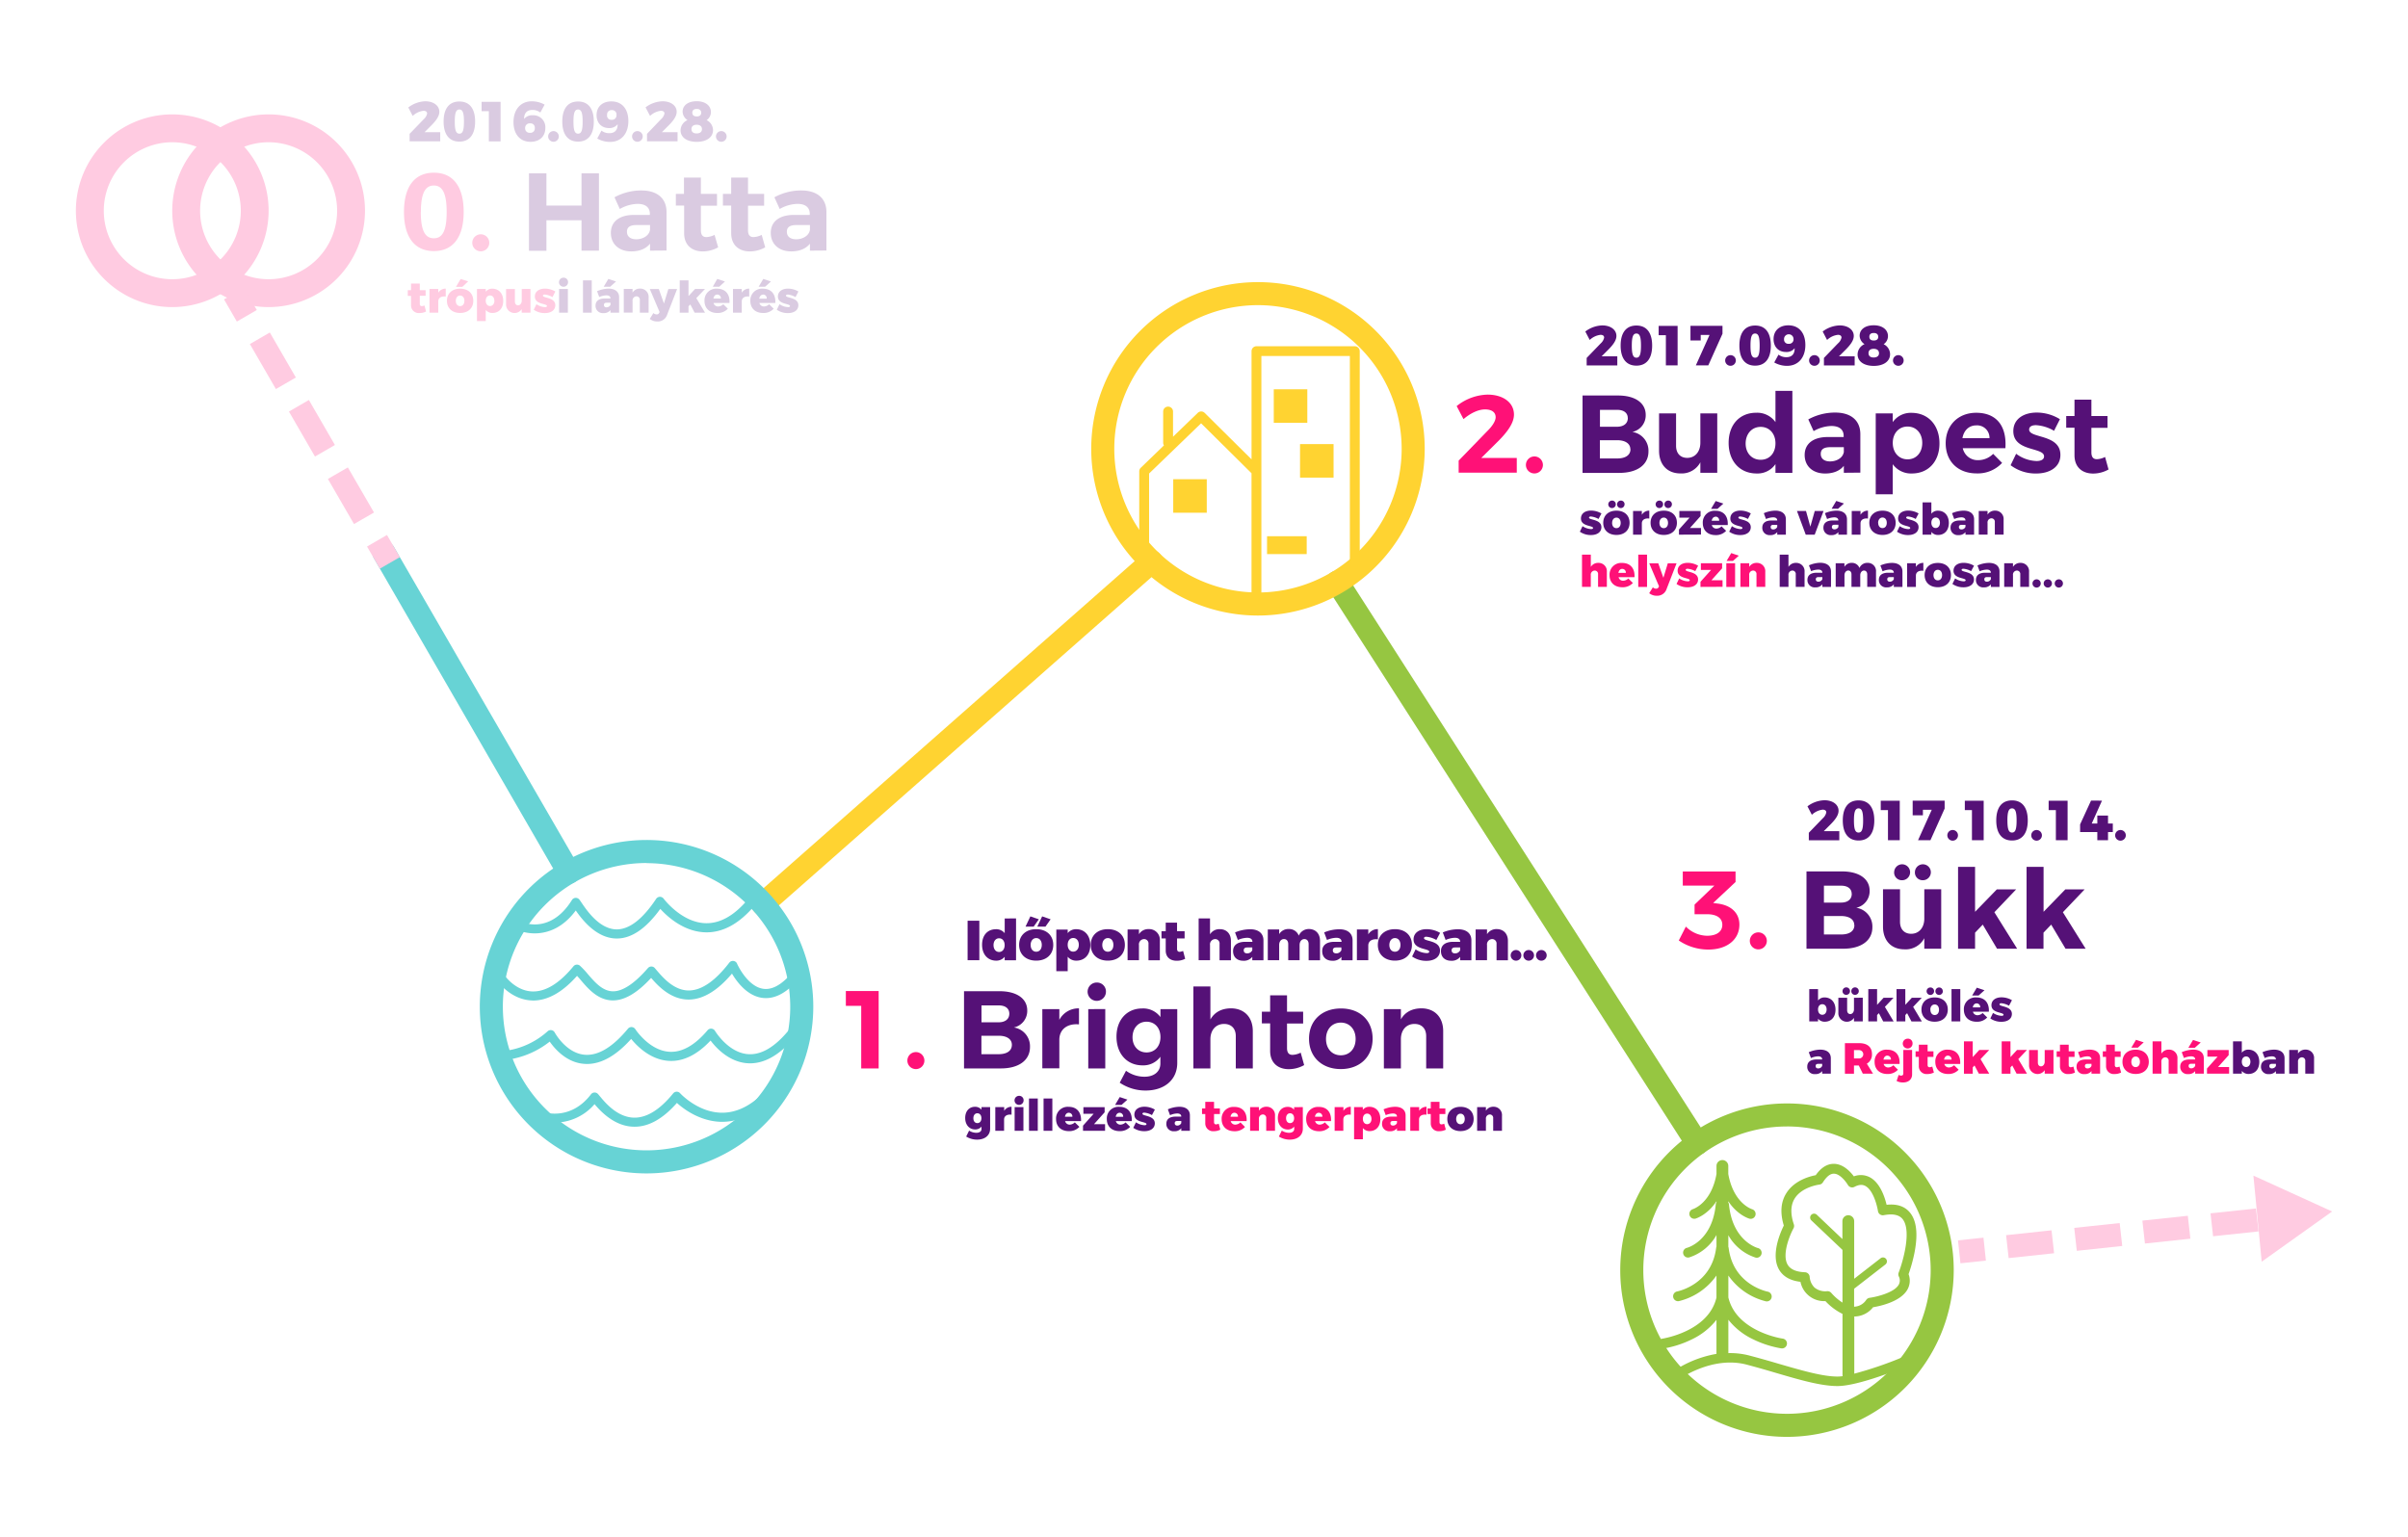 <svg id="Layer_1" data-name="Layer 1" xmlns="http://www.w3.org/2000/svg" viewBox="0 0 940 600">
  <defs>
    <style>
      .cls-1{fill:#ffd331;}.cls-2{fill:#96c641;}.cls-3{fill:#67d3d5;}.cls-4{fill:#ffcbe1;}.cls-5{fill:#f17;}.cls-6{fill:#517;}.cls-7{fill:#dacbe1;}
    </style>
  </defs>
  <title>
    Artboard 1 copy
  </title>
  <path class="cls-1" d="M497.24 151.99h13.09v13.09h-13.09zM507.49 173.39h13.09v13.09h-13.09zM494.61 209.36h15.48v6.98h-15.48zM457.99 187.1h13.09v13.09h-13.09z"/>
  <path class="cls-1" d="M528.87 135.19h-38.39a1.92 1.92 0 0 0-1.92 1.92v42.24l-18.31-18.15a1.92 1.92 0 0 0-2.69 0l-9.65 9.31v-9.83a1.92 1.92 0 1 0-3.85 0v12.22a1.91 1.91 0 0 0 .3 1l-9.05 8.74a1.92 1.92 0 0 0-.59 1.38v32.1a1.92 1.92 0 0 0 3.85 0v-31.25l20.3-19.6 19.6 19.42.08.07v48.8a1.92 1.92 0 0 0 3.85 0V139h34.54v82.08a1.92 1.92 0 0 0 3.85 0v-84a1.92 1.92 0 0 0-1.92-1.89z"/>
  <path class="cls-2" d="M745.54 473.39c-2-2.42-5.07-3.44-9.08-3-.71-3-2.56-8.72-6.68-10.81a7.61 7.61 0 0 0-6.1-.29c-1.38-1.86-4.13-4.81-7.71-4.89-2.65-.05-5.06 1.43-7.17 4.43-2.3.44-8.32 2-11.46 7-2.18 3.43-2.51 7.69-1 12.66-1.3 2.62-5.16 11.37-1.9 17.13 1.56 2.75 4.38 4.38 8.4 4.84a9.39 9.39 0 0 0 9.74 7.53 22.82 22.82 0 0 0 6.67 5v23.82a2.3 2.3 0 0 0 .06.5 17.55 17.55 0 0 1-2 .14c-5.82 0-13.63-2.27-23.53-5.15-3.39-1-6.89-2-10.68-3a29.47 29.47 0 0 0-8.41-1v-13.04a26.93 26.93 0 0 0 9.6 7.62 40.11 40.11 0 0 0 11.11 3.58h.27a1.92 1.92 0 0 0 .26-3.82c-.19 0-18.07-2.67-21.24-16.08V498a25.15 25.15 0 0 0 14.7 10.09 1.92 1.92 0 0 0 .72-3.77c-.55-.11-13.52-2.81-15.3-17.05a1.91 1.91 0 0 0-.13-.47v-4.54A18.84 18.84 0 0 0 685.3 491a2 2 0 0 0 .47.06 1.92 1.92 0 0 0 .47-3.78c-.1 0-9.94-2.66-11.3-17a1.89 1.89 0 0 0-.28-.81V469c3.53 5.36 7.93 6.72 8.22 6.8a1.89 1.89 0 0 0 .53.08 1.92 1.92 0 0 0 .55-3.76c-.32-.1-7.26-2.39-9.3-13.77v-3.12a2.3 2.3 0 1 0-4.6 0v3.12c-2 11.36-8.95 13.66-9.3 13.77a1.92 1.92 0 0 0 1.08 3.68c.29-.08 4.69-1.44 8.22-6.8v.4a1.89 1.89 0 0 0-.28.81c-1.34 14.21-10.88 16.91-11.31 17a1.92 1.92 0 0 0 .48 3.78 2 2 0 0 0 .47-.06 18.84 18.84 0 0 0 10.64-8.75v4.54a1.91 1.91 0 0 0-.13.47c-1.78 14.25-14.75 16.95-15.3 17.05a1.92 1.92 0 0 0 .72 3.77 25.15 25.15 0 0 0 14.7-10.01v8.61c-3.16 13.37-21 16-21.24 16.08a1.92 1.92 0 0 0 .26 3.82h.27a40.11 40.11 0 0 0 11.11-3.58 26.93 26.93 0 0 0 9.6-7.62v13.29a43.38 43.38 0 0 0-17.74 7.4 1.92 1.92 0 0 0 2.32 3.05c.13-.1 13.43-10 27.42-6.2 3.76 1 7.25 2 10.63 3 10.19 3 18.24 5.31 24.6 5.31 8.41 0 25.72-7.23 26.45-7.54a1.92 1.92 0 0 0-1.49-3.54 147.36 147.36 0 0 1-18.39 6.25V514h.27a9.35 9.35 0 0 0 7.06-3.61c2.68-.44 10.72-2.13 13.42-6.91a7.09 7.09 0 0 0 .44-6 61.11 61.11 0 0 0 2.37-8.69c1.35-7.12.72-12.31-1.87-15.4zm-4.35 23.44a1.92 1.92 0 0 0 0 1.46 3.41 3.41 0 0 1 0 3.31c-1.8 3.19-9 4.8-11.35 5.11a1.92 1.92 0 0 0-1.28.74 5.9 5.9 0 0 1-4.58 2.72h-.2v-7l12.22-9.48a1.53 1.53 0 0 0-1.89-2.42l-10.3 8v-22.5a2.3 2.3 0 0 0-4.6 0v7l-10-9.5a1.53 1.53 0 1 0-2.11 2.22L719.24 488v20.58a20.52 20.52 0 0 1-4.36-3.77 1.92 1.92 0 0 0-1.47-.69h-.1a6.68 6.68 0 0 1-5-1.43 6.54 6.54 0 0 1-1.87-4.1 1.92 1.92 0 0 0-1.84-1.86c-3.45-.13-5.74-1.15-6.79-3-2.27-4 .9-11.58 2.31-14.15a1.92 1.92 0 0 0 .14-1.54c-1.4-4.15-1.28-7.56.35-10.15 2.86-4.53 9.52-5.38 9.58-5.38a1.92 1.92 0 0 0 1.4-.87c1.45-2.28 2.9-3.45 4.33-3.39 2.37 0 4.78 3.28 5.44 4.4a1.92 1.92 0 0 0 2.55.74c1.64-.86 3-1 4.18-.39 3.11 1.57 4.66 7.64 5 9.85a1.92 1.92 0 0 0 2.26 1.6c3.48-.67 5.93-.18 7.3 1.45 3.7 4.43.21 16.61-1.46 20.93z"/>
  <path class="cls-3" d="M307.69 402.47c-5.34 6.44-10.64 9.51-15.75 9.1-7.72-.61-12.78-9-12.83-9.08a1.78 1.78 0 0 0-2.89-.25c-5 5.9-10 8.73-15 8.4-7.82-.52-13.17-8.74-13.22-8.82a1.78 1.78 0 0 0-2.87-.18c-6 7.27-11.75 10.69-17.07 10.15-7.18-.72-11.47-8.58-11.51-8.66a1.78 1.78 0 0 0-2.8-.46 30.65 30.65 0 0 1-16.11 7.55 1.78 1.78 0 0 0 .35 3.54 34.07 34.07 0 0 0 16.6-7.08c2 2.85 6.44 8 13.09 8.65a14.47 14.47 0 0 0 1.47.08c5.64 0 11.43-3.28 17.24-9.78 2.35 2.89 7.51 8.09 14.57 8.56 5.61.38 11.13-2.29 16.42-7.93 2.26 3 7.23 8.29 14.24 8.85 6.34.51 12.66-3 18.79-10.37a1.78 1.78 0 0 0-2.74-2.27zM208.09 390.64c5.74 0 11.51-3.24 17.17-9.64.48.52 1 1.1 1.48 1.69 3 3.52 6.81 7.89 12.51 7.9 4.58 0 9.48-2.87 14.93-8.78 2.65 3.07 7.76 8.64 15 8.44 5.45-.15 11-3.55 16.56-10.12 1.89 3.19 5.75 8.39 11.34 9.39 4.4.79 8.86-1.14 13.25-5.72a1.78 1.78 0 1 0-2.57-2.46c-3.52 3.67-6.9 5.24-10.05 4.68-6.14-1.09-10-9.74-10-9.82a1.78 1.78 0 0 0-3-.37c-5.44 7.08-10.67 10.74-15.56 10.88-5.89.16-10.24-4.9-12.58-7.62-.4-.46-.74-.86-1-1.17a1.74 1.74 0 0 0-1.33-.56 1.78 1.78 0 0 0-1.31.61c-5.21 6-9.78 9.07-13.59 9.07-4.08 0-7.13-3.54-9.82-6.66a34.67 34.67 0 0 0-3.11-3.32 1.78 1.78 0 0 0-2.55.21c-5.51 6.7-10.91 10-16.11 9.82-6.41-.23-10.47-5.88-10.51-5.94a1.78 1.78 0 0 0-2.92 2c.2.29 5.07 7.13 13.26 7.46zM297.34 427.37c-5.13 4.89-10.55 7.27-16.1 7.06-9.09-.34-15.69-7.53-15.75-7.6a1.78 1.78 0 0 0-2.71.07c-5.08 6.26-10.13 9.44-15 9.47h-.05c-6.63 0-11.44-5.81-13.5-8.29-.36-.44-.62-.75-.85-1a1.78 1.78 0 0 0-2.68.17c-7.89 10.35-18 7.1-18.45 6.95a1.78 1.78 0 0 0-1.16 3.37 20.52 20.52 0 0 0 21-6.47c2.54 3 8 8.81 15.6 8.81h.07c5.55 0 11.09-3.15 16.48-9.29 2.66 2.41 8.79 7 16.79 7.36 6.56.25 12.86-2.45 18.72-8a1.78 1.78 0 0 0-2.46-2.58zM203.07 363.48c.13.05 12.14 4.92 21.69-8 2.63 3.79 8.21 10.94 16 10.94h.06c5.73 0 11.42-3.91 16.94-11.56 2.8 3.07 9.12 8.83 17.38 9.14 6.73.26 13.17-3.14 19.14-10.11a1.78 1.78 0 1 0-2.7-2.32c-5.22 6.09-10.7 9.07-16.28 8.87-9.33-.34-16.17-9.48-16.24-9.57a1.78 1.78 0 0 0-2.92.07c-5.24 7.88-10.4 11.89-15.34 11.92-6.72 0-11.67-7.31-13.79-10.43-.37-.54-.63-.93-.85-1.21a1.78 1.78 0 0 0-2.9.18c-8.09 13-18.34 9-18.79 8.78a1.78 1.78 0 0 0-1.38 3.28z"/>
  <path class="cls-4" d="M67.24 119.9a37.62 37.62 0 1 1 37.62-37.62 37.66 37.66 0 0 1-37.62 37.62zm0-64.36A26.74 26.74 0 1 0 94 82.28a26.77 26.77 0 0 0-26.76-26.74z"/>
  <path class="cls-4" d="M104.86 119.9a37.62 37.62 0 1 1 37.62-37.62 37.66 37.66 0 0 1-37.62 37.62zm0-64.36a26.74 26.74 0 1 0 26.74 26.74 26.77 26.77 0 0 0-26.74-26.74z"/>
  <path class="cls-3" d="M222 345.09a4.5 4.5 0 0 1-3.9-2.25L146 218.06a4.5 4.5 0 0 1 7.79-4.51l72.18 124.78a4.5 4.5 0 0 1-3.89 6.75z"/>
  <path class="cls-4" d="M87.45 116.89l7.792-4.508 5.007 8.656-7.79 4.507zM138.19 204.6L128 187l7.79-4.51L146 200.1zm-15.24-26.35l-10.16-17.57 7.79-4.51 10.16 17.57zM107.7 151.9l-10.16-17.57 7.79-4.51 10.16 17.57zM143.277 213.377l7.79-4.507 5.007 8.656-7.79 4.507z"/>
  <path class="cls-2" d="M662.56 450.94a4.5 4.5 0 0 1-3.79-2.07l-140.5-219.13a4.5 4.5 0 1 1 7.58-4.86L666.35 444a4.5 4.5 0 0 1-3.78 6.93z"/>
  <path class="cls-1" d="M297.85 357.48a4.5 4.5 0 0 1-3-7.88l151.67-133.67a4.5 4.5 0 0 1 6 6.75l-151.7 133.67a4.48 4.48 0 0 1-2.97 1.13z"/>
  <path class="cls-1" d="M491.07 240.33a65.09 65.09 0 1 1 65.09-65.09 65.17 65.17 0 0 1-65.09 65.09zm0-121.19a56.09 56.09 0 1 0 56.09 56.09 56.16 56.16 0 0 0-56.09-56.09z"/>
  <path class="cls-3" d="M252.39 458.14A65.09 65.09 0 1 1 317.48 393a65.17 65.17 0 0 1-65.09 65.14zm0-121.19A56.09 56.09 0 1 0 308.48 393a56.16 56.16 0 0 0-56.09-56z"/>
  <path class="cls-2" d="M697.58 561a65.09 65.09 0 1 1 65.09-65.09A65.17 65.17 0 0 1 697.58 561zm0-121.19a56.09 56.09 0 1 0 56.09 56.09 56.16 56.16 0 0 0-56.09-56.1z"/>
  <path class="cls-5" d="M343 386.93v30.22h-6.81v-24.44h-6v-5.78zM360.85 414.09a3.32 3.32 0 1 1-6.64 0 3.32 3.32 0 1 1 6.64 0z"/>
  <path class="cls-6" d="M401 394.52a6.61 6.61 0 0 1-5.22 6.64 7.4 7.4 0 0 1 6.29 7.63c0 5.17-4.35 8.36-11.38 8.36h-14.37V387h13.88c6.64 0 10.8 2.86 10.8 7.52zm-7 1.25c0-2.07-1.59-3.23-4.14-3.23h-6.72v6.6h6.72c2.54-.01 4.14-1.26 4.14-3.37zm1 12.16c0-2.2-1.94-3.54-5.17-3.54h-6.72v7.2h6.72c3.26 0 5.17-1.34 5.17-3.67zM421.2 393.7v6.25c-4.74-.43-7.67 2.11-7.67 6v11.17h-6.64V394h6.64v4.18a8.44 8.44 0 0 1 7.67-4.48zM431.72 387.32a3.58 3.58 0 1 1-3.58-3.71 3.5 3.5 0 0 1 3.58 3.71zm-.26 6.64v23.19h-6.64V394zM459.56 394v21c0 6.59-5 10.78-12.37 10.78a18 18 0 0 1-10.09-3.06l2.46-4.66a12.26 12.26 0 0 0 7.2 2.33c3.79 0 6.21-2 6.21-5.17v-2.63a8.19 8.19 0 0 1-7 3.36c-6 0-10.13-4.48-10.13-11.21 0-6.55 4.05-11 10-11a8.35 8.35 0 0 1 7.16 3.36V394zM453 404.91c0-3.58-2.2-6-5.43-6s-5.43 2.5-5.47 6 2.2 6 5.47 6 5.43-2.47 5.43-6zM489.05 402.58v14.57h-6.64v-12.63c0-2.93-1.72-4.74-4.57-4.74-3.32 0-5.34 2.54-5.34 5.95v11.42h-6.64v-32h6.64v12.89c1.64-2.89 4.4-4.31 8-4.35 5.23.01 8.55 3.46 8.55 8.89zM509.1 415.85a12.35 12.35 0 0 1-6 1.59c-4.14 0-7.28-2.37-7.28-7.16v-10.72h-3.23V395h3.23v-6.38h6.59V395h6.29v4.61h-6.29v9.57c0 1.94.82 2.72 2.24 2.67a7.72 7.72 0 0 0 3.1-.86zM535.82 405.55c0 7.07-5 11.85-12.42 11.85s-12.4-4.78-12.4-11.85 5-11.81 12.46-11.81 12.36 4.7 12.36 11.81zm-18.19.09c0 3.79 2.33 6.38 5.78 6.38s5.78-2.59 5.78-6.38-2.37-6.38-5.78-6.38-5.78 2.58-5.78 6.38zM563.37 402.58v14.57h-6.64v-12.63c0-2.93-1.72-4.74-4.57-4.74-3.32 0-5.3 2.54-5.3 5.95v11.42h-6.64V394h6.64v4c1.64-2.89 4.4-4.27 8-4.31 5.19.01 8.51 3.46 8.51 8.89zM382.3 359.48v15.42h-4.58v-15.42zM396.63 358.58v16.33h-4.44v-1.36a4.1 4.1 0 0 1-3.28 1.52c-3.34 0-5.54-2.44-5.54-6.2s2.16-6.07 5.44-6.07a4.24 4.24 0 0 1 3.39 1.54v-5.74zM392.18 369c0-1.58-.86-2.66-2.16-2.66s-2.18 1.08-2.18 2.66.86 2.68 2.18 2.68 2.16-1.11 2.16-2.68zM411.15 368.92c0 3.7-2.62 6.14-6.65 6.14s-6.67-2.44-6.67-6.14 2.64-6.14 6.67-6.14 6.65 2.42 6.65 6.14zm-5.63-10l-2 2.86h-3.19l1.89-4zm-3.19 10c0 1.61.86 2.66 2.18 2.66s2.16-1.06 2.16-2.66-.86-2.66-2.16-2.66-2.19 1.12-2.19 2.74zm7.79-10l-2 2.86h-3.19l1.89-4zM425.62 369c0 3.67-2.13 6.07-5.44 6.07a4.24 4.24 0 0 1-3.39-1.54v5.66h-4.44v-16.25h4.44v1.39a4.08 4.08 0 0 1 3.28-1.54c3.35-.01 5.55 2.46 5.55 6.21zm-4.49-.11c0-1.58-.86-2.66-2.18-2.66s-2.16 1.08-2.16 2.66.88 2.66 2.16 2.66 2.18-1.09 2.18-2.67zM439.11 368.92c0 3.7-2.62 6.14-6.65 6.14s-6.67-2.44-6.67-6.14 2.64-6.14 6.67-6.14 6.65 2.42 6.65 6.14zm-8.82 0c0 1.61.86 2.66 2.18 2.66s2.16-1.06 2.16-2.66-.86-2.66-2.16-2.66-2.18 1.12-2.18 2.74zM452.77 367.32v7.59h-4.44v-6.32a1.72 1.72 0 0 0-1.72-1.94 2.06 2.06 0 0 0-2 2.33v5.92h-4.44v-12h4.44v1.85a4.27 4.27 0 0 1 3.81-2 4.19 4.19 0 0 1 4.35 4.57zM462.65 374.34a7.05 7.05 0 0 1-3.32.77c-2.55 0-4.27-1.45-4.27-3.94v-4.77h-1.65v-2.84h1.65v-3.32h4.42v3.32h2.95v2.84h-2.95v4.09c0 .77.4 1.14 1 1.14a4.44 4.44 0 0 0 1.36-.35zM480.51 367.32v7.59h-4.44v-6.32a1.71 1.71 0 0 0-1.72-1.94 2.06 2.06 0 0 0-2 2.33v5.92h-4.44v-16.32h4.44v6.2a4.27 4.27 0 0 1 3.81-2c2.61-.02 4.35 1.76 4.35 4.54zM493.21 367.14v7.77h-4.36v-1.32a4.15 4.15 0 0 1-3.5 1.52c-2.55 0-4-1.52-4-3.76s1.61-3.59 4.62-3.63h2.93c0-1-.7-1.58-2.07-1.58a9.76 9.76 0 0 0-3.61.86l-1.1-2.95a15.45 15.45 0 0 1 5.77-1.23c3.31-.06 5.32 1.55 5.32 4.32zm-4.36 3.86v-1.08h-2c-.88 0-1.34.37-1.34 1.12s.48 1.19 1.34 1.19a2.17 2.17 0 0 0 2-1.23zM515.29 367.32v7.59h-4.45v-6.32c0-1.19-.66-1.94-1.65-1.94-1.14 0-1.87 1-1.87 2.33v5.92h-4.44v-6.32c0-1.19-.66-1.94-1.65-1.94-1.17 0-1.89 1-1.89 2.33v5.92h-4.44v-12h4.44v1.83a4.17 4.17 0 0 1 3.72-2 4 4 0 0 1 3.94 2.6 4.23 4.23 0 0 1 4-2.6c2.58.04 4.29 1.82 4.29 4.6zM528 367.14v7.77h-4.36v-1.32a4.15 4.15 0 0 1-3.5 1.52c-2.55 0-4-1.52-4-3.76s1.61-3.59 4.62-3.63h2.93c0-1-.7-1.58-2.07-1.58a9.76 9.76 0 0 0-3.61.86l-1.1-2.95a15.45 15.45 0 0 1 5.76-1.23c3.33-.06 5.33 1.55 5.33 4.32zm-4.37 3.86v-1.08h-2c-.88 0-1.34.37-1.34 1.12s.48 1.19 1.34 1.19a2.17 2.17 0 0 0 2-1.23zM537.89 362.76v4c-2.29-.29-3.76.68-3.76 2.42v5.72h-4.44v-12h4.44v1.89a4.29 4.29 0 0 1 3.76-2.03zM551.17 368.92c0 3.7-2.62 6.14-6.64 6.14s-6.67-2.44-6.67-6.14 2.64-6.14 6.67-6.14 6.64 2.42 6.64 6.14zm-8.82 0c0 1.61.86 2.66 2.18 2.66s2.16-1.06 2.16-2.66-.86-2.66-2.16-2.66-2.18 1.12-2.18 2.74zM556.78 365.73c-.55 0-.9.2-.9.57 0 1.34 6.25.75 6.25 4.84 0 2.46-2.13 4-5.26 4a9.58 9.58 0 0 1-5.63-1.69l1.36-2.79a8.23 8.23 0 0 0 4.33 1.47c.59 0 1-.18 1-.55 0-1.36-6.12-.7-6.12-4.8 0-2.51 2.09-4 5.1-4a10.53 10.53 0 0 1 5.26 1.45L560.7 367a9.44 9.44 0 0 0-3.92-1.27zM574.38 367.14v7.77H570v-1.32a4.15 4.15 0 0 1-3.5 1.52c-2.55 0-4-1.52-4-3.76s1.61-3.59 4.62-3.63H570c0-1-.7-1.58-2.07-1.58a9.76 9.76 0 0 0-3.61.86l-1.1-2.95a15.45 15.45 0 0 1 5.76-1.23c3.4-.06 5.4 1.55 5.4 4.32zM570 371v-1.08h-2c-.88 0-1.34.37-1.34 1.12s.48 1.19 1.34 1.19a2.17 2.17 0 0 0 2-1.23zM588.64 367.32v7.59h-4.44v-6.32a1.72 1.72 0 0 0-1.72-1.94 2.06 2.06 0 0 0-2 2.33v5.92h-4.44v-12h4.44v1.85a4.27 4.27 0 0 1 3.81-2c2.59.01 4.35 1.79 4.35 4.57zM593.88 373a2.08 2.08 0 1 1-4.16 0 2.08 2.08 0 0 1 4.16 0zM598.83 373a2.08 2.08 0 1 1-4.16 0 2.08 2.08 0 0 1 4.16 0zM603.77 373a2.08 2.08 0 1 1-4.16 0 2.08 2.08 0 0 1 4.16 0zM386.51 432.25v8.45c0 2.6-2.06 4.25-5.08 4.25a8 8 0 0 1-4.27-1.21l1.14-2.31a5.33 5.33 0 0 0 2.84.85c1.24 0 2-.58 2-1.48v-.94a3.09 3.09 0 0 1-2.48 1.11c-2.24 0-3.88-1.77-3.88-4.47s1.58-4.37 3.81-4.37a3.19 3.19 0 0 1 2.55 1.12v-1zm-3.4 4.35c0-1.17-.63-1.94-1.58-1.94s-1.56.78-1.56 1.94.63 1.9 1.56 1.9 1.58-.76 1.58-1.89zM394.87 432.12v3.09c-1.77-.22-2.91.53-2.91 1.87v4.42h-3.43v-9.25H392v1.46a3.31 3.31 0 0 1 2.87-1.59zM399.58 429.62a1.77 1.77 0 1 1-1.77-1.77 1.7 1.7 0 0 1 1.77 1.77zm-.07 2.63v9.25h-3.43v-9.25zM405.11 428.89v12.61h-3.43v-12.61zM410.8 428.89v12.61h-3.43v-12.61zM422 437.71h-6.22a1.8 1.8 0 0 0 1.8 1.38 3 3 0 0 0 2-.88l1.78 1.75a5.33 5.33 0 0 1-4.11 1.67c-3.09 0-5-1.87-5-4.71a4.55 4.55 0 0 1 4.88-4.78c3.26-.01 5.03 2.17 4.87 5.57zm-4.78-3.25c-.82 0-1.34.63-1.51 1.56h2.91a1.41 1.41 0 0 0-1.44-1.56zM422.77 441.5v-2l4.15-4.64h-4v-2.58h8.29v2l-4.15 4.64h4.32v2.57zM441.81 437.71h-6.22a1.8 1.8 0 0 0 1.8 1.38 3 3 0 0 0 2-.88l1.78 1.75a5.33 5.33 0 0 1-4.11 1.67c-3.09 0-5-1.87-5-4.71a4.55 4.55 0 0 1 4.88-4.78c3.31-.01 5.06 2.17 4.87 5.57zm-4-6.32h-2.52l1.82-3.06 3 1zm-.77 3.08c-.82 0-1.34.63-1.51 1.56h2.91a1.41 1.41 0 0 0-1.44-1.57zM446.67 434.41c-.42 0-.7.15-.7.44 0 1 4.83.58 4.83 3.74 0 1.9-1.65 3.06-4.06 3.06a7.4 7.4 0 0 1-4.35-1.31l1.05-2.16a6.36 6.36 0 0 0 3.35 1.14c.46 0 .76-.14.76-.42 0-1.05-4.73-.54-4.73-3.71 0-1.94 1.62-3.09 3.94-3.09a8.13 8.13 0 0 1 4.06 1.12l-1.14 2.16a7.3 7.3 0 0 0-3.01-.97zM464.5 435.5v6h-3.37v-1a3.21 3.21 0 0 1-2.7 1.17 2.81 2.81 0 0 1-3.13-2.91c0-1.78 1.24-2.77 3.57-2.8h2.26c0-.77-.54-1.22-1.6-1.22a7.54 7.54 0 0 0-2.79.66l-.85-2.28a11.92 11.92 0 0 1 4.45-1c2.66 0 4.16 1.24 4.16 3.38zm-3.37 3v-.83h-1.56c-.68 0-1 .29-1 .87s.37.92 1 .92a1.68 1.68 0 0 0 1.57-1z"/>
  <path class="cls-5" d="M476.37 441.06a5.45 5.45 0 0 1-2.57.59 3 3 0 0 1-3.3-3v-3.69h-1.27v-2.19h1.27v-2.57h3.42v2.57h2.28v2.19h-2.28v3.16c0 .59.31.88.78.88a3.43 3.43 0 0 0 1.05-.27zM486.64 437.71h-6.22a1.8 1.8 0 0 0 1.8 1.38 3 3 0 0 0 2-.88L486 440a5.33 5.33 0 0 1-4.11 1.67c-3.09 0-5-1.87-5-4.71a4.55 4.55 0 0 1 4.88-4.78c3.3-.05 5.07 2.13 4.87 5.53zm-4.78-3.25c-.82 0-1.34.63-1.51 1.56h2.91a1.41 1.41 0 0 0-1.4-1.56zM497.72 435.64v5.86h-3.43v-4.88a1.33 1.33 0 0 0-1.33-1.5 1.59 1.59 0 0 0-1.51 1.8v4.57H488v-9.25h3.43v1.43a3.3 3.3 0 0 1 2.94-1.56 3.24 3.24 0 0 1 3.35 3.53zM508.58 432.25v8.45c0 2.6-2.06 4.25-5.08 4.25a8 8 0 0 1-4.27-1.21l1.14-2.31a5.33 5.33 0 0 0 2.84.85c1.24 0 2-.58 2-1.48v-.94a3.09 3.09 0 0 1-2.51 1.14c-2.24 0-3.88-1.77-3.88-4.47s1.58-4.37 3.81-4.37a3.19 3.19 0 0 1 2.55 1.12v-1zm-3.4 4.35c0-1.17-.63-1.94-1.58-1.94s-1.56.78-1.56 1.94.63 1.9 1.56 1.9 1.58-.76 1.58-1.89zM519.58 437.71h-6.22a1.8 1.8 0 0 0 1.8 1.38 3 3 0 0 0 2-.88L519 440a5.33 5.33 0 0 1-4.11 1.67c-3.09 0-5-1.87-5-4.71a4.55 4.55 0 0 1 4.88-4.78c3.23-.05 5.02 2.13 4.81 5.53zm-4.78-3.25c-.82 0-1.34.63-1.51 1.56h2.91a1.41 1.41 0 0 0-1.39-1.56zM527.3 432.12v3.09c-1.77-.22-2.91.53-2.91 1.87v4.42H521v-9.25h3.43v1.46a3.31 3.31 0 0 1 2.87-1.59zM538.84 436.93c0 2.84-1.65 4.69-4.2 4.69a3.28 3.28 0 0 1-2.62-1.19v4.37h-3.43v-12.55H532v1.07a3.16 3.16 0 0 1 2.53-1.19c2.61 0 4.31 1.87 4.31 4.8zm-3.47-.08c0-1.22-.66-2.06-1.68-2.06s-1.67.83-1.67 2.06.68 2.06 1.67 2.06 1.69-.84 1.69-2.07zM548.7 435.5v6h-3.37v-1a3.21 3.21 0 0 1-2.7 1.17 2.81 2.81 0 0 1-3.13-2.91c0-1.78 1.24-2.77 3.57-2.8h2.26c0-.77-.54-1.22-1.6-1.22a7.55 7.55 0 0 0-2.79.66l-.85-2.28a11.92 11.92 0 0 1 4.45-1c2.62 0 4.16 1.24 4.16 3.38zm-3.37 3v-.83h-1.56c-.68 0-1 .29-1 .87s.37.92 1 .92a1.68 1.68 0 0 0 1.57-1zM556.86 432.12v3.09c-1.77-.22-2.91.53-2.91 1.87v4.42h-3.43v-9.25H554v1.46a3.31 3.31 0 0 1 2.86-1.59zM564.39 441.06a5.45 5.45 0 0 1-2.57.59 3 3 0 0 1-3.3-3v-3.69h-1.27v-2.19h1.27v-2.57h3.42v2.57h2.28v2.19h-2.28v3.16c0 .59.31.88.78.88a3.43 3.43 0 0 0 1.05-.27z"/>
  <path class="cls-6" d="M575.26 436.88c0 2.86-2 4.74-5.13 4.74s-5.15-1.89-5.15-4.74 2-4.74 5.15-4.74 5.13 1.86 5.13 4.74zm-6.82 0c0 1.24.66 2.06 1.68 2.06s1.67-.82 1.67-2.06-.66-2.06-1.67-2.06-1.68.87-1.68 2.09zM586.32 435.64v5.86h-3.43v-4.88a1.33 1.33 0 0 0-1.33-1.5 1.59 1.59 0 0 0-1.51 1.8v4.57h-3.43v-9.25h3.43v1.43a3.3 3.3 0 0 1 2.94-1.56 3.24 3.24 0 0 1 3.33 3.53z"/>
  <path class="cls-5" d="M679 361c0 5.73-4.7 9.74-12.11 9.74a20.5 20.5 0 0 1-11.55-3.54l2.76-5.43a11.92 11.92 0 0 0 8.28 3.58c3.79 0 5.95-1.64 5.95-4.27s-2.16-4.14-6-4.14h-4.83v-3.75l7.72-7.41H656.9v-5.52h20.6v4.1l-8.75 8.19 1.64.22c5.09.57 8.61 3.5 8.61 8.23zM689.71 367.35a3.32 3.32 0 1 1-6.64 0 3.32 3.32 0 1 1 6.64 0z"/>
  <path class="cls-6" d="M729.84 347.78a6.61 6.61 0 0 1-5.22 6.64 7.4 7.4 0 0 1 6.29 7.63c0 5.17-4.35 8.36-11.38 8.36h-14.34v-30.18h13.88c6.64 0 10.77 2.89 10.77 7.55zm-7 1.25c0-2.07-1.59-3.23-4.14-3.23H712v6.6h6.72c2.54-.01 4.14-1.26 4.14-3.4zm1 12.16c0-2.2-1.94-3.54-5.17-3.54H712v7.2h6.72c3.28 0 5.17-1.34 5.17-3.67zM757.78 347.21v23.19h-6.6v-4.1a8.22 8.22 0 0 1-7.76 4.35c-5.13 0-8.36-3.41-8.36-8.88v-14.56h6.64v12.67c0 2.93 1.68 4.7 4.35 4.7 3.19 0 5.13-2.54 5.13-5.91v-11.46zm-18.36-6.77a3.11 3.11 0 1 1 3.1 3.23 3 3 0 0 1-3.11-3.22zm8.1 0a3.11 3.11 0 1 1 3.1 3.23 3 3 0 0 1-3.1-3.22zM774 361l-3 3.15v6.29h-6.64v-32H771V356l8.49-8.75h7.54l-8.49 8.92 8.88 14.23h-7.85zM800.71 361l-3 3.15v6.29h-6.61v-32h6.64V356l8.49-8.75h7.54l-8.49 8.92 8.88 14.23h-7.85zM712.92 317.2c0-.7-.51-1.08-1.41-1.08a7.34 7.34 0 0 0-4.22 2l-1.72-3.3a11.56 11.56 0 0 1 6.64-2.38c3.15 0 5.5 1.65 5.5 4.11 0 1.74-1.3 3.45-3 5.19l-2.77 2.77H718v3.56h-11.9v-2.93l5.48-5.68a4.14 4.14 0 0 0 1.34-2.26zM731.66 320.33c0 5.06-2.2 7.83-6.14 7.83s-6.16-2.77-6.16-7.83 2.18-7.83 6.16-7.83 6.14 2.79 6.14 7.83zm-7.94 0c0 3.39.48 4.73 1.8 4.73s1.78-1.34 1.78-4.73-.48-4.71-1.78-4.71-1.8 1.3-1.8 4.71zM741.6 312.63v15.42H737v-11.77h-2.82v-3.65zM759.12 312.6v3.1l-5.54 12.34h-4.84l5.35-11.88h-3.45v2.16h-4v-5.72zM764.33 326.14a2.08 2.08 0 1 1-4.16 0 2.08 2.08 0 0 1 4.16 0zM774.36 312.63v15.42h-4.58v-11.77H767v-3.65zM791.57 320.33c0 5.06-2.2 7.83-6.14 7.83s-6.16-2.77-6.16-7.83 2.18-7.83 6.16-7.83 6.14 2.79 6.14 7.83zm-7.94 0c0 3.39.48 4.73 1.8 4.73s1.78-1.34 1.78-4.73-.48-4.71-1.78-4.71-1.81 1.3-1.81 4.71zM797.09 326.14a2.08 2.08 0 1 1-4.16 0 2.08 2.08 0 0 1 4.16 0zM807.12 312.63v15.42h-4.58v-11.77h-2.82v-3.65zM820.54 312.6l-4 8.93h2.18v-3.12h4.18v3.12h1.87v3.34h-1.87v3.17h-4.18v-3.17H812v-3l4.27-9.29zM829.84 326.14a2.08 2.08 0 1 1-4.16 0 2.08 2.08 0 0 1 4.16 0zM716.52 394.22c0 2.84-1.65 4.69-4.2 4.69a3.27 3.27 0 0 1-2.62-1.19v1.07h-3.43v-12.61h3.43v4.44a3.15 3.15 0 0 1 2.53-1.19c2.59 0 4.29 1.9 4.29 4.79zm-3.47-.08c0-1.22-.66-2.06-1.68-2.06s-1.67.83-1.67 2.06.68 2.06 1.67 2.06 1.68-.84 1.68-2.07zM727.16 389.54v9.25h-3.43v-1.38a3.32 3.32 0 0 1-6.1-2v-5.86h3.43v4.9c0 .9.49 1.48 1.24 1.48s1.43-.75 1.43-1.8v-4.57zm-7.9-2.58a1.46 1.46 0 1 1 1.46 1.46 1.41 1.41 0 0 1-1.46-1.42zm3.43 0a1.46 1.46 0 1 1 1.46 1.46 1.41 1.41 0 0 1-1.46-1.42zM733.45 395.58l-.7.73v2.48h-3.43v-12.61h3.43v6.14l2.55-2.77h3.88l-3.38 3.57 3.4 5.68h-4.06zM744.47 395.58l-.7.73v2.48h-3.43v-12.61h3.43v6.14l2.55-2.77h3.88l-3.38 3.57 3.4 5.68h-4.06z"/>
  <path class="cls-6" d="M760.35 394.17c0 2.86-2 4.74-5.13 4.74s-5.15-1.89-5.15-4.74 2-4.74 5.15-4.74 5.13 1.87 5.13 4.74zM755 387a1.46 1.46 0 1 1-1.46-1.46A1.41 1.41 0 0 1 755 387zm-1.43 7.24c0 1.24.66 2.06 1.68 2.06s1.67-.82 1.67-2.06-.66-2.06-1.67-2.06-1.72.82-1.72 2.02zm4.86-7.24a1.46 1.46 0 1 1-1.46-1.46 1.41 1.41 0 0 1 1.42 1.46zM765.23 386.18v12.61h-3.43v-12.61zM776.38 395h-6.22a1.8 1.8 0 0 0 1.8 1.38 3 3 0 0 0 2-.88l1.78 1.75a5.33 5.33 0 0 1-4.11 1.67c-3.09 0-5-1.87-5-4.71a4.55 4.55 0 0 1 4.88-4.78c3.3 0 5.07 2.17 4.87 5.57zm-4-6.32h-2.52l1.82-3.06 3 1zm-.77 3.08c-.82 0-1.34.63-1.51 1.56h2.9a1.41 1.41 0 0 0-1.4-1.57zM781.24 391.7c-.42 0-.7.15-.7.44 0 1 4.83.58 4.83 3.74 0 1.9-1.65 3.06-4.06 3.06a7.4 7.4 0 0 1-4.35-1.31l1.05-2.16a6.36 6.36 0 0 0 3.35 1.14c.46 0 .76-.14.76-.42 0-1.05-4.73-.54-4.73-3.71 0-1.94 1.62-3.09 3.94-3.09a8.13 8.13 0 0 1 4.06 1.12l-1.14 2.16a7.3 7.3 0 0 0-3.01-.97zM714.69 413.19v6h-3.37v-1a3.21 3.21 0 0 1-2.7 1.17 2.81 2.81 0 0 1-3.13-2.91c0-1.79 1.24-2.77 3.57-2.8h2.26c0-.76-.54-1.22-1.6-1.22a7.53 7.53 0 0 0-2.79.66l-.85-2.28a11.94 11.94 0 0 1 4.45-1c2.61 0 4.16 1.19 4.16 3.38zm-3.37 3v-.83h-1.56c-.68 0-1 .29-1 .87s.37.92 1 .92a1.68 1.68 0 0 0 1.56-1z"/>
  <path class="cls-5" d="M727.18 419.19L725.6 416h-1.87v3.21h-3.54v-11.93h5.56c3.2 0 5 1.53 5 4.23a4.07 4.07 0 0 1-2 3.79l2.41 3.89zm-3.45-5.93h2a1.63 1.63 0 1 0 0-3.26h-2zM741.53 415.4h-6.22a1.8 1.8 0 0 0 1.8 1.38 3 3 0 0 0 2-.88l1.78 1.75a5.33 5.33 0 0 1-4.11 1.67c-3.09 0-5-1.87-5-4.71a4.55 4.55 0 0 1 4.88-4.78c3.34 0 5.07 2.17 4.87 5.57zm-4.78-3.25c-.82 0-1.34.63-1.51 1.56h2.91a1.41 1.41 0 0 0-1.4-1.55zM742.87 422.63a5.22 5.22 0 0 1-2.5-.58l.8-2.38a2 2 0 0 0 1 .29c.51 0 .82-.29.82-.88v-9.13h3.43v9.54c-.01 1.98-1.47 3.15-3.55 3.14zm3.72-15.32a1.91 1.91 0 1 1-1.9-1.77 1.76 1.76 0 0 1 1.9 1.77zM754.92 418.75a5.45 5.45 0 0 1-2.57.59 3 3 0 0 1-3.3-3v-3.69h-1.27v-2.19h1.27v-2.57h3.42v2.57h2.28v2.19h-2.28v3.16c0 .59.31.88.78.88a3.45 3.45 0 0 0 1.05-.27zM765.19 415.4H759a1.8 1.8 0 0 0 1.8 1.38 3 3 0 0 0 2-.88l1.79 1.75a5.33 5.33 0 0 1-4.11 1.67c-3.09 0-5-1.87-5-4.71a4.55 4.55 0 0 1 4.88-4.78c3.27 0 5.04 2.17 4.83 5.57zm-4.78-3.25c-.82 0-1.34.63-1.51 1.56h2.91a1.41 1.41 0 0 0-1.39-1.55zM770.79 416l-.7.73v2.48h-3.43v-12.63h3.43v6.14l2.55-2.77h3.88l-3.38 3.57 3.4 5.68h-4.06zM785.52 416l-.7.73v2.48h-3.43v-12.63h3.43v6.14l2.55-2.77h3.88l-3.38 3.57 3.4 5.68h-4.06zM801.61 409.95v9.25h-3.43v-1.38a3.32 3.32 0 0 1-6.1-2v-5.86h3.43v4.9c0 .9.49 1.48 1.24 1.48s1.43-.75 1.43-1.8v-4.57zM810 418.75a5.45 5.45 0 0 1-2.57.59 3 3 0 0 1-3.3-3v-3.69h-1.28v-2.19h1.28v-2.57h3.42v2.57h2.28v2.19h-2.28v3.16c0 .59.31.88.78.88a3.45 3.45 0 0 0 1.05-.27zM819.81 413.19v6h-3.37v-1a3.21 3.21 0 0 1-2.7 1.17 2.81 2.81 0 0 1-3.13-2.91c0-1.79 1.24-2.77 3.57-2.8h2.26c0-.76-.54-1.22-1.6-1.22a7.53 7.53 0 0 0-2.79.66l-.85-2.28a11.94 11.94 0 0 1 4.45-1c2.62 0 4.16 1.19 4.16 3.38zm-3.37 3v-.83h-1.56c-.68 0-1 .29-1 .87s.37.92 1 .92a1.68 1.68 0 0 0 1.57-1zM828 418.75a5.45 5.45 0 0 1-2.57.59 3 3 0 0 1-3.3-3v-3.69h-1.27v-2.19h1.27v-2.57h3.42v2.57h2.28v2.19h-2.28v3.16c0 .59.31.88.78.88a3.45 3.45 0 0 0 1.05-.27zM838.82 414.57c0 2.86-2 4.74-5.13 4.74s-5.15-1.89-5.15-4.74 2-4.74 5.15-4.74 5.13 1.87 5.13 4.74zm-6.82 0c0 1.24.66 2.06 1.68 2.06s1.67-.82 1.67-2.06-.66-2.06-1.67-2.06-1.68.87-1.68 2.09zm4.83-7.6l-2.28 2.07H832l1.82-3.06zM850 413.33v5.86h-3.43v-4.88a1.32 1.32 0 0 0-1.33-1.5 1.59 1.59 0 0 0-1.51 1.8v4.57h-3.43v-12.6h3.43v4.79a3.3 3.3 0 0 1 2.94-1.56 3.23 3.23 0 0 1 3.33 3.52zM860.29 413.19v6h-3.37v-1a3.21 3.21 0 0 1-2.7 1.17 2.81 2.81 0 0 1-3.13-2.91c0-1.79 1.24-2.77 3.57-2.8h2.26c0-.76-.54-1.22-1.6-1.22a7.53 7.53 0 0 0-2.79.66l-.85-2.28a11.94 11.94 0 0 1 4.45-1c2.61 0 4.16 1.19 4.16 3.38zm-3.5-4.11h-2.52l1.82-3.06 3 1zm.14 7.07v-.83h-1.56c-.68 0-1 .29-1 .87s.37.92 1 .92a1.68 1.68 0 0 0 1.55-.96zM861.53 419.19v-2l4.15-4.64h-4v-2.58H870v2l-4.15 4.64h4.32v2.57z"/>
  <path class="cls-6" d="M881.95 414.62c0 2.84-1.65 4.69-4.2 4.69a3.28 3.28 0 0 1-2.62-1.19v1.07h-3.43v-12.61h3.43V411a3.15 3.15 0 0 1 2.53-1.19c2.59.02 4.29 1.92 4.29 4.81zm-3.47-.08c0-1.22-.66-2.06-1.68-2.06s-1.67.83-1.67 2.06.68 2.06 1.67 2.06 1.68-.84 1.68-2.07zM891.81 413.19v6h-3.37v-1a3.21 3.21 0 0 1-2.7 1.17 2.81 2.81 0 0 1-3.13-2.91c0-1.79 1.24-2.77 3.57-2.8h2.26c0-.76-.54-1.22-1.6-1.22a7.53 7.53 0 0 0-2.79.66l-.85-2.28a11.94 11.94 0 0 1 4.45-1c2.61 0 4.16 1.19 4.16 3.38zm-3.37 3v-.83h-1.56c-.68 0-1 .29-1 .87s.37.92 1 .92a1.68 1.68 0 0 0 1.56-1zM903.33 413.33v5.86h-3.43v-4.88a1.33 1.33 0 0 0-1.33-1.5 1.59 1.59 0 0 0-1.51 1.8v4.57h-3.43v-9.25h3.43v1.43a3.3 3.3 0 0 1 2.94-1.56 3.24 3.24 0 0 1 3.33 3.53z"/>
  <path class="cls-5" d="M583.85 162.91c0-1.94-1.51-3.06-4.14-3.06s-5.69 1.47-8.41 3.79l-2.67-5.09a20.1 20.1 0 0 1 12.07-4.48c6 0 10.3 3.06 10.3 7.8 0 3.23-2.46 6.59-5.78 10l-7 6.94h13.88v5.73h-22.69v-4.7l11.16-11.51c1.94-1.88 3.28-3.95 3.28-5.42zM602.3 181.53a3.32 3.32 0 1 1-6.64 0 3.32 3.32 0 1 1 6.64 0z"/>
  <path class="cls-6" d="M642.43 162a6.61 6.61 0 0 1-5.22 6.64 7.4 7.4 0 0 1 6.29 7.63c0 5.17-4.35 8.36-11.38 8.36h-14.35v-30.21h13.88c6.64 0 10.78 2.89 10.78 7.58zm-7 1.25c0-2.07-1.59-3.23-4.14-3.23h-6.72v6.6h6.72c2.56-.04 4.16-1.29 4.16-3.41zm1 12.16c0-2.2-1.94-3.54-5.17-3.54h-6.72V179h6.72c3.28 0 5.22-1.3 5.22-3.63zM670.36 161.4v23.19h-6.6v-4.1a8.22 8.22 0 0 1-7.76 4.35c-5.13 0-8.36-3.41-8.36-8.88V161.4h6.64v12.67c0 2.93 1.68 4.7 4.35 4.7 3.19 0 5.13-2.54 5.13-5.91V161.4zM699.68 152.61v32h-6.6v-3.41a8.47 8.47 0 0 1-7.33 3.66c-6.59 0-10.95-4.79-10.95-11.94s4.31-11.77 10.78-11.77a8.73 8.73 0 0 1 7.5 3.66v-12.2zm-6.6 20.48c0-3.79-2.37-6.42-5.78-6.42s-5.82 2.67-5.86 6.42 2.37 6.42 5.86 6.42 5.78-2.63 5.78-6.43zM719.77 184.59v-2.72c-1.55 1.94-4.05 3-7.29 3-5 0-8-3-8-7.24s3.15-6.94 8.84-7h6.38v-.43c0-2.46-1.64-3.88-4.83-3.88a14.69 14.69 0 0 0-6.9 2l-2.07-4.57a21.74 21.74 0 0 1 10.48-2.67c6.21 0 9.78 3.1 9.83 8.32v15.13zm0-7.93v-2.07h-5.22c-2.54 0-3.79.78-3.79 2.63s1.38 2.93 3.62 2.93c2.76 0 4.96-1.5 5.34-3.49zM757.1 173.13c0 7-4.27 11.73-10.78 11.73a8.78 8.78 0 0 1-7.46-3.62V193h-6.64v-31.6h6.64v3.41a8.59 8.59 0 0 1 7.33-3.62c6.51 0 10.91 4.81 10.91 11.94zm-6.72-.21c0-3.71-2.33-6.38-5.73-6.38s-5.78 2.63-5.78 6.38 2.37 6.42 5.78 6.42 5.73-2.63 5.73-6.43zM782.84 175H766.2a5.93 5.93 0 0 0 6 4.66 8.22 8.22 0 0 0 5.86-2.46l3.49 3.53a12.93 12.93 0 0 1-9.91 4.1c-7.41 0-12.11-4.74-12.11-11.77s4.87-11.9 11.94-11.9c8.13.03 11.93 5.42 11.37 13.84zm-6.21-3.92a4.84 4.84 0 0 0-5.13-5c-2.93 0-4.91 2-5.43 5zM794.78 166c-1.55 0-2.67.52-2.67 1.72 0 3.49 12.24 1.72 12.2 9.91 0 4.74-4.18 7.24-9.44 7.24a16.19 16.19 0 0 1-10-3.23l2.16-4.48A14 14 0 0 0 795 180c1.68 0 2.93-.56 2.93-1.81 0-3.71-12-1.72-12-9.87 0-4.79 4.1-7.24 9.14-7.24a17.29 17.29 0 0 1 9.05 2.59l-2.29 4.53a15.69 15.69 0 0 0-7.05-2.2zM823.1 183.3a12.35 12.35 0 0 1-6 1.59c-4.14 0-7.29-2.37-7.29-7.16V167h-3.23v-4.57h3.23v-6.38h6.6v6.38h6.29v4.61h-6.29v9.57c0 1.94.82 2.72 2.24 2.67a7.72 7.72 0 0 0 3.1-.86zM626.2 131.81c0-.7-.51-1.08-1.41-1.08a7.34 7.34 0 0 0-4.22 2l-1.72-3.3a11.56 11.56 0 0 1 6.64-2.38c3.15 0 5.5 1.65 5.5 4.11 0 1.74-1.3 3.45-3 5.19l-2.77 2.77h6.12v3.56h-11.96v-2.93l5.48-5.68a4.14 4.14 0 0 0 1.34-2.26zM644.94 134.93c0 5.06-2.2 7.83-6.14 7.83s-6.16-2.77-6.16-7.83 2.18-7.83 6.16-7.83 6.14 2.79 6.14 7.83zm-7.94 0c0 3.39.48 4.73 1.8 4.73s1.78-1.34 1.78-4.73-.48-4.71-1.78-4.71-1.8 1.3-1.8 4.71zM654.88 127.23v15.42h-4.58v-11.77h-2.82v-3.65zM672.4 127.21v3.1l-5.54 12.34H662l5.35-11.88h-3.45v2.16h-4v-5.72zM677.61 140.74a2.08 2.08 0 1 1-4.16 0 2.08 2.08 0 0 1 4.16 0zM691.27 134.93c0 5.06-2.2 7.83-6.14 7.83S679 140 679 134.93s2.18-7.83 6.16-7.83 6.11 2.79 6.11 7.83zm-7.94 0c0 3.39.48 4.73 1.8 4.73s1.78-1.34 1.78-4.73-.48-4.71-1.78-4.71-1.8 1.3-1.8 4.71zM697.34 139.46c2.18 0 3.26-1.28 3.23-3.5a4 4 0 0 1-3.37 1.47c-2.95 0-4.86-2-4.86-5.06 0-3.28 2.31-5.35 5.77-5.35 4.14 0 6.64 2.95 6.64 7.68 0 4.93-2.79 8.14-7.15 8.14a10.07 10.07 0 0 1-5-1.32l1.67-3.06a4.92 4.92 0 0 0 3.07 1zm-.9-7.06a1.63 1.63 0 0 0 1.78 1.83 1.72 1.72 0 0 0 1.91-1.87 1.85 1.85 0 1 0-3.7 0zM710.37 140.74a2.08 2.08 0 1 1-4.16 0 2.08 2.08 0 0 1 4.16 0zM718.86 131.81c0-.7-.51-1.08-1.41-1.08a7.34 7.34 0 0 0-4.22 2l-1.72-3.3a11.56 11.56 0 0 1 6.64-2.38c3.15 0 5.5 1.65 5.5 4.11 0 1.74-1.3 3.45-3 5.19l-2.77 2.77H724v3.56h-12v-2.93l5.48-5.68a4.14 4.14 0 0 0 1.38-2.26zM737 131.26a3.82 3.82 0 0 1-1.69 3.13 4.38 4.38 0 0 1 2.51 3.89c0 2.79-2.51 4.58-6.36 4.58s-6.32-1.76-6.32-4.49a4.43 4.43 0 0 1 2.71-4 4.07 4.07 0 0 1-1.91-3.26c0-2.51 2.18-4.11 5.5-4.11s5.56 1.68 5.56 4.26zm-7.59 6.65c0 1.08.73 1.67 2 1.67s2.09-.59 2.09-1.67-.75-1.72-2.07-1.72-2.03.61-2.03 1.71zm.33-6.4c0 .92.59 1.43 1.72 1.43s1.74-.51 1.74-1.43-.59-1.5-1.74-1.5-1.73.52-1.73 1.49zM743.12 140.74a2.08 2.08 0 1 1-4.16 0 2.08 2.08 0 0 1 4.16 0zM621 201.66c-.42 0-.7.15-.7.44 0 1 4.83.58 4.83 3.74 0 1.9-1.65 3.06-4.06 3.06a7.4 7.4 0 0 1-4.35-1.31l1.05-2.16a6.37 6.37 0 0 0 3.35 1.14c.46 0 .76-.14.76-.42 0-1.05-4.73-.54-4.73-3.71 0-1.94 1.62-3.09 3.94-3.09a8.13 8.13 0 0 1 4.06 1.12l-1.15 2.16a7.3 7.3 0 0 0-3-.97zM636.13 204.12c0 2.86-2 4.74-5.13 4.74s-5.15-1.89-5.15-4.74 2-4.74 5.15-4.74 5.13 1.87 5.13 4.74zm-5.39-7.21a1.46 1.46 0 1 1-1.46-1.46 1.41 1.41 0 0 1 1.46 1.47zm-1.43 7.24c0 1.24.66 2.06 1.68 2.06s1.67-.82 1.67-2.06-.66-2.05-1.66-2.05-1.68.84-1.68 2.06zm4.86-7.24a1.46 1.46 0 1 1-1.46-1.46 1.41 1.41 0 0 1 1.47 1.47zM643.83 199.37v3.09c-1.77-.22-2.91.53-2.91 1.87v4.42h-3.43v-9.25h3.43v1.5a3.31 3.31 0 0 1 2.91-1.63zM654.61 204.12c0 2.86-2 4.74-5.13 4.74s-5.15-1.89-5.15-4.74 2-4.74 5.15-4.74 5.13 1.87 5.13 4.74zm-5.39-7.21a1.46 1.46 0 1 1-1.46-1.46 1.41 1.41 0 0 1 1.46 1.47zm-1.43 7.24c0 1.24.66 2.06 1.68 2.06s1.67-.82 1.67-2.06-.66-2.06-1.67-2.06-1.68.85-1.68 2.07zm4.86-7.24a1.46 1.46 0 1 1-1.46-1.46 1.41 1.41 0 0 1 1.47 1.47zM655.41 208.75v-2l4.15-4.64h-4v-2.61h8.29v2l-4.15 4.64h4.3v2.57zM674.45 205h-6.22a1.8 1.8 0 0 0 1.8 1.38 3 3 0 0 0 2-.88l1.79 1.75a5.34 5.34 0 0 1-4.11 1.67c-3.09 0-5-1.87-5-4.71a4.55 4.55 0 0 1 4.88-4.78c3.3-.05 5.06 2.13 4.86 5.57zm-4-6.32h-2.52l1.82-3.06 3 1zm-.76 3.08c-.82 0-1.34.63-1.51 1.56h2.91a1.41 1.41 0 0 0-1.42-1.61zM679.31 201.66c-.42 0-.7.15-.7.44 0 1 4.83.58 4.83 3.74 0 1.9-1.65 3.06-4.06 3.06a7.4 7.4 0 0 1-4.35-1.31l1.05-2.16a6.37 6.37 0 0 0 3.35 1.14c.46 0 .76-.14.76-.42 0-1.05-4.73-.54-4.73-3.71 0-1.94 1.62-3.09 3.94-3.09a8.13 8.13 0 0 1 4.06 1.12l-1.14 2.16a7.3 7.3 0 0 0-3.01-.97zM697.14 202.75v6h-3.37v-1a3.21 3.21 0 0 1-2.7 1.17 2.81 2.81 0 0 1-3.13-2.91c0-1.79 1.24-2.77 3.57-2.8h2.26c0-.76-.54-1.22-1.6-1.22a7.52 7.52 0 0 0-2.79.66l-.85-2.28a11.94 11.94 0 0 1 4.45-1c2.62 0 4.16 1.24 4.16 3.38zm-3.37 3v-.83h-1.56c-.68 0-1 .29-1 .87s.37.92 1 .92a1.68 1.68 0 0 0 1.57-1zM705 199.5l1.7 6.12 1.72-6.12h3.43l-3.45 9.25h-3.5l-3.43-9.25zM721 202.75v6h-3.37v-1a3.21 3.21 0 0 1-2.7 1.17 2.81 2.81 0 0 1-3.13-2.91c0-1.79 1.24-2.77 3.57-2.8h2.26c0-.76-.54-1.22-1.6-1.22a7.52 7.52 0 0 0-2.79.66l-.85-2.28a11.94 11.94 0 0 1 4.45-1c2.64 0 4.16 1.24 4.16 3.38zm-3.5-4.11H715l1.82-3.06 3 1zm.14 7.07v-.83h-1.54c-.68 0-1 .29-1 .87s.37.92 1 .92a1.68 1.68 0 0 0 1.56-.96zM729.19 199.37v3.09c-1.77-.22-2.91.53-2.91 1.87v4.42h-3.43v-9.25h3.43v1.5a3.31 3.31 0 0 1 2.91-1.63zM740 204.12c0 2.86-2 4.74-5.13 4.74s-5.15-1.89-5.15-4.74 2-4.74 5.15-4.74 5.13 1.87 5.13 4.74zm-6.82 0c0 1.24.66 2.06 1.68 2.06s1.67-.82 1.67-2.06-.66-2.06-1.67-2.06-1.71.88-1.71 2.1zM744.81 201.66c-.42 0-.7.15-.7.44 0 1 4.83.58 4.83 3.74 0 1.9-1.65 3.06-4.06 3.06a7.4 7.4 0 0 1-4.35-1.31l1.05-2.16a6.37 6.37 0 0 0 3.35 1.14c.46 0 .76-.14.76-.42 0-1.05-4.73-.54-4.73-3.71 0-1.94 1.62-3.09 3.94-3.09a8.13 8.13 0 0 1 4.06 1.12l-1.14 2.16a7.3 7.3 0 0 0-3.01-.97zM760.76 204.18c0 2.84-1.65 4.69-4.2 4.69a3.28 3.28 0 0 1-2.62-1.19v1.07h-3.43v-12.61h3.43v4.44a3.15 3.15 0 0 1 2.53-1.19c2.59-.01 4.29 1.9 4.29 4.79zm-3.47-.08c0-1.22-.66-2.06-1.68-2.06s-1.67.83-1.67 2.06.68 2.06 1.67 2.06 1.68-.84 1.68-2.07zM770.62 202.75v6h-3.37v-1a3.21 3.21 0 0 1-2.7 1.17 2.81 2.81 0 0 1-3.13-2.91c0-1.79 1.24-2.77 3.57-2.8h2.26c0-.76-.54-1.22-1.6-1.22a7.53 7.53 0 0 0-2.79.66l-.85-2.28a11.94 11.94 0 0 1 4.45-1c2.61 0 4.16 1.24 4.16 3.38zm-3.37 3v-.83h-1.56c-.68 0-1 .29-1 .87s.37.92 1 .92a1.68 1.68 0 0 0 1.56-1zM782.14 202.88v5.86h-3.43v-4.88a1.33 1.33 0 0 0-1.33-1.5 1.59 1.59 0 0 0-1.51 1.8v4.57h-3.43v-9.23h3.43v1.43a3.3 3.3 0 0 1 2.94-1.56 3.24 3.24 0 0 1 3.33 3.51z"/>
  <path class="cls-5" d="M627.26 223.28v5.86h-3.43v-4.88a1.32 1.32 0 0 0-1.33-1.5 1.59 1.59 0 0 0-1.51 1.8v4.57h-3.43v-12.59H621v4.79a3.3 3.3 0 0 1 2.94-1.56 3.23 3.23 0 0 1 3.32 3.51zM638.05 225.36h-6.22a1.8 1.8 0 0 0 1.8 1.38 3 3 0 0 0 2-.88l1.79 1.75a5.33 5.33 0 0 1-4.11 1.67c-3.09 0-5-1.87-5-4.71a4.55 4.55 0 0 1 4.88-4.78c3.3-.01 5.07 2.21 4.86 5.57zm-4.78-3.25c-.82 0-1.34.63-1.51 1.56h2.91a1.41 1.41 0 0 0-1.39-1.56zM642.95 216.54v12.61h-3.43v-12.61zM646.79 232.6a4.65 4.65 0 0 1-3-1l1.43-2.29a1.76 1.76 0 0 0 1.24.53 1 1 0 0 0 1-.59l.17-.32-3.82-9h3.52l2 5.66 1.72-5.66h3.42l-3.88 10a3.82 3.82 0 0 1-3.8 2.67zM658.74 222.06c-.42 0-.7.15-.7.44 0 1 4.83.58 4.83 3.74 0 1.9-1.65 3.06-4.06 3.06a7.4 7.4 0 0 1-4.35-1.31l1.05-2.16a6.37 6.37 0 0 0 3.35 1.14c.46 0 .76-.14.76-.42 0-1.05-4.73-.54-4.73-3.71 0-1.94 1.62-3.09 3.94-3.09a8.14 8.14 0 0 1 4.06 1.12l-1.12 2.13a7.3 7.3 0 0 0-3.03-.94zM663.81 229.15v-2l4.15-4.64h-4v-2.61h8.29v2l-4.15 4.64h4.32v2.57zM677.32 219.9v9.25h-3.43v-9.25zm1.44-2.94l-2.27 2.04H674l1.82-3.06zM689.1 223.28v5.86h-3.43v-4.88a1.33 1.33 0 0 0-1.33-1.5 1.59 1.59 0 0 0-1.51 1.8v4.57h-3.43v-9.23h3.43v1.43a3.3 3.3 0 0 1 2.94-1.56 3.24 3.24 0 0 1 3.33 3.51z"/>
  <path class="cls-6" d="M704.44 223.28v5.86H701v-4.88a1.32 1.32 0 0 0-1.33-1.5 1.59 1.59 0 0 0-1.51 1.8v4.57h-3.43v-12.59h3.43v4.79a3.3 3.3 0 0 1 2.94-1.56 3.23 3.23 0 0 1 3.34 3.51zM714.76 223.15v6h-3.37v-1a3.21 3.21 0 0 1-2.7 1.17 2.81 2.81 0 0 1-3.13-2.91c0-1.78 1.24-2.77 3.57-2.8h2.26c0-.77-.54-1.22-1.6-1.22a7.54 7.54 0 0 0-2.79.61l-.85-2.28a11.92 11.92 0 0 1 4.45-1c2.61.05 4.16 1.28 4.16 3.43zm-3.37 3v-.83h-1.56c-.68 0-1 .29-1 .87s.37.92 1 .92a1.68 1.68 0 0 0 1.56-1zM732.33 223.28v5.86h-3.43v-4.88c0-.92-.51-1.5-1.27-1.5s-1.45.75-1.45 1.8v4.57h-3.43v-4.88c0-.92-.51-1.5-1.27-1.5s-1.46.75-1.46 1.8v4.57h-3.43v-9.22H720v1.41a3.22 3.22 0 0 1 2.87-1.55 3.11 3.11 0 0 1 3 2 3.27 3.27 0 0 1 3.13-2 3.21 3.21 0 0 1 3.33 3.52zM742.65 223.15v6h-3.37v-1a3.21 3.21 0 0 1-2.7 1.17 2.81 2.81 0 0 1-3.13-2.91c0-1.78 1.24-2.77 3.57-2.8h2.26c0-.77-.54-1.22-1.6-1.22a7.55 7.55 0 0 0-2.79.66l-.85-2.28a11.92 11.92 0 0 1 4.45-1c2.62 0 4.16 1.23 4.16 3.38zm-3.37 3v-.83h-1.56c-.68 0-1 .29-1 .87s.37.92 1 .92a1.68 1.68 0 0 0 1.57-1zM750.81 219.77v3.09c-1.77-.22-2.91.53-2.91 1.87v4.42h-3.43v-9.25h3.43v1.46a3.31 3.31 0 0 1 2.91-1.59zM761.59 224.53c0 2.86-2 4.74-5.13 4.74s-5.15-1.89-5.15-4.74 2-4.74 5.15-4.74 5.13 1.86 5.13 4.74zm-6.82 0c0 1.24.66 2.06 1.68 2.06s1.67-.82 1.67-2.06-.66-2.06-1.67-2.06-1.68.86-1.68 2.09zM766.44 222.06c-.42 0-.7.15-.7.44 0 1 4.83.58 4.83 3.74 0 1.9-1.65 3.06-4.06 3.06a7.4 7.4 0 0 1-4.35-1.31l1.05-2.16a6.37 6.37 0 0 0 3.35 1.14c.46 0 .76-.14.76-.42 0-1.05-4.73-.54-4.73-3.71 0-1.94 1.62-3.09 3.94-3.09a8.14 8.14 0 0 1 4.06 1.12l-1.13 2.13a7.3 7.3 0 0 0-3.02-.94zM780.54 223.15v6h-3.37v-1a3.21 3.21 0 0 1-2.7 1.17 2.81 2.81 0 0 1-3.13-2.91c0-1.78 1.24-2.77 3.57-2.8h2.26c0-.77-.54-1.22-1.6-1.22a7.54 7.54 0 0 0-2.79.66l-.85-2.28a11.92 11.92 0 0 1 4.45-1c2.62 0 4.16 1.23 4.16 3.38zm-3.37 3v-.83h-1.56c-.68 0-1 .29-1 .87s.37.92 1 .92a1.68 1.68 0 0 0 1.57-1zM792.07 223.28v5.86h-3.43v-4.88a1.33 1.33 0 0 0-1.33-1.5 1.59 1.59 0 0 0-1.51 1.8v4.57h-3.43v-9.23h3.43v1.43a3.3 3.3 0 0 1 2.94-1.56 3.24 3.24 0 0 1 3.33 3.51zM796.63 227.67a1.61 1.61 0 1 1-3.21 0 1.61 1.61 0 0 1 3.21 0zM801 227.67a1.61 1.61 0 1 1-3.21 0 1.61 1.61 0 0 1 3.21 0zM805.3 227.67a1.61 1.61 0 1 1-3.21 0 1.61 1.61 0 0 1 3.21 0z"/>
  <path class="cls-4" d="M181 82.73c0 9.87-4.14 15.3-11.64 15.3s-11.66-5.43-11.66-15.3 4.14-15.3 11.68-15.3S181 72.9 181 82.73zm-16.73 0c0 7.16 1.59 10.3 5.09 10.3s5-3.15 5-10.3-1.6-10.3-5-10.3-5.06 3.1-5.06 10.3zM191 94.8a3.32 3.32 0 1 1-6.64 0 3.32 3.32 0 1 1 6.64 0z"/>
  <path class="cls-7" d="M213.31 67.69v12.58H227V67.69h6.81v30.17H227V86h-13.69v11.9h-6.81V67.69zM253.75 97.86v-2.71c-1.55 1.94-4.05 3-7.29 3-5 0-8-3-8-7.24s3.15-6.94 8.84-7h6.38v-.43c0-2.46-1.64-3.88-4.83-3.88a14.69 14.69 0 0 0-6.9 2l-2.07-4.57a21.74 21.74 0 0 1 10.48-2.67c6.21 0 9.78 3.1 9.83 8.32v15.13zm0-7.93v-2.07h-5.22c-2.54 0-3.79.78-3.79 2.63s1.38 2.93 3.62 2.93c2.76 0 4.96-1.51 5.34-3.49zM280.34 96.57a12.35 12.35 0 0 1-6 1.59c-4.14 0-7.28-2.37-7.28-7.16V80.27h-3.23v-4.56H267v-6.38h6.6v6.38h6.29v4.61h-6.29v9.57c0 1.94.82 2.72 2.24 2.67a7.72 7.72 0 0 0 3.1-.86zM298.71 96.57a12.35 12.35 0 0 1-6 1.59c-4.14 0-7.28-2.37-7.28-7.16V80.27h-3.23v-4.56h3.23v-6.38H292v6.38h6.29v4.61H292v9.57c0 1.94.82 2.72 2.24 2.67a7.72 7.72 0 0 0 3.1-.86zM316.17 97.86v-2.71c-1.55 1.94-4.05 3-7.29 3-5 0-8-3-8-7.24s3.15-6.94 8.84-7h6.38v-.43c0-2.46-1.64-3.88-4.83-3.88a14.69 14.69 0 0 0-6.9 2l-2.07-4.57a21.74 21.74 0 0 1 10.48-2.67c6.21 0 9.78 3.1 9.83 8.32v15.13zm0-7.93v-2.07h-5.22c-2.54 0-3.79.78-3.79 2.63s1.38 2.93 3.62 2.93c2.76 0 4.96-1.51 5.35-3.49zM166.73 44.34c0-.7-.51-1.08-1.41-1.08a7.35 7.35 0 0 0-4.22 2l-1.72-3.3a11.57 11.57 0 0 1 6.62-2.42c3.15 0 5.5 1.65 5.5 4.11 0 1.74-1.3 3.46-3 5.19l-2.77 2.77h6.12v3.56H159.9v-2.91l5.48-5.68a4.15 4.15 0 0 0 1.35-2.24zM185.47 47.46c0 5.06-2.2 7.83-6.14 7.83s-6.16-2.77-6.16-7.83 2.18-7.83 6.16-7.83 6.14 2.79 6.14 7.83zm-7.94 0c0 3.39.48 4.73 1.8 4.73s1.78-1.34 1.78-4.73-.48-4.71-1.78-4.71-1.8 1.3-1.8 4.71zM195.41 39.76v15.43h-4.58V43.42H188v-3.66zM207.82 42.93c-2.16 0-3.26 1.3-3.23 3.52A4 4 0 0 1 208 45a4.67 4.67 0 0 1 4.88 5c0 3.28-2.31 5.37-5.76 5.37-4.14 0-6.67-3-6.67-7.7 0-4.93 2.82-8.12 7.15-8.12a10.32 10.32 0 0 1 5 1.3l-1.67 3.08a5 5 0 0 0-3.11-1zM205 50a1.71 1.71 0 0 0 1.89 1.85 1.69 1.69 0 0 0 1.88-1.85 1.65 1.65 0 0 0-1.8-1.83A1.75 1.75 0 0 0 205 50zM218.14 53.27a2.08 2.08 0 1 1-4.16 0 2.08 2.08 0 0 1 4.16 0zM231.8 47.46c0 5.06-2.2 7.83-6.14 7.83s-6.16-2.77-6.16-7.83 2.18-7.83 6.16-7.83 6.14 2.79 6.14 7.83zm-7.94 0c0 3.39.48 4.73 1.8 4.73s1.78-1.34 1.78-4.73-.48-4.71-1.78-4.71-1.8 1.3-1.8 4.71zM237.87 52c2.18 0 3.26-1.28 3.23-3.5a4 4 0 0 1-3.36 1.5c-2.95 0-4.86-2-4.86-5.06 0-3.28 2.31-5.35 5.77-5.35 4.14 0 6.64 2.95 6.64 7.68 0 4.93-2.79 8.14-7.15 8.14a10.08 10.08 0 0 1-5-1.32l1.65-3.09a4.92 4.92 0 0 0 3.08 1zm-.9-7.06a1.63 1.63 0 0 0 1.78 1.83 1.73 1.73 0 0 0 1.91-1.87 1.7 1.7 0 0 0-1.86-1.9 1.68 1.68 0 0 0-1.8 1.93zM250.9 53.27a2.08 2.08 0 1 1-4.16 0 2.08 2.08 0 0 1 4.16 0zM259.39 44.34c0-.7-.51-1.08-1.41-1.08a7.35 7.35 0 0 0-4.22 2L252 41.92a11.57 11.57 0 0 1 6.65-2.38c3.15 0 5.5 1.65 5.5 4.11 0 1.74-1.3 3.46-3 5.19l-2.77 2.77h6.12v3.56h-11.93v-2.91l5.43-5.68a4.15 4.15 0 0 0 1.39-2.24zM277.52 43.79a3.81 3.81 0 0 1-1.69 3.12 4.38 4.38 0 0 1 2.51 3.89c0 2.79-2.51 4.58-6.36 4.58s-6.31-1.76-6.31-4.49a4.43 4.43 0 0 1 2.71-4 4.07 4.07 0 0 1-1.91-3.26c0-2.51 2.18-4.11 5.5-4.11s5.55 1.69 5.55 4.27zm-7.59 6.64c0 1.08.73 1.67 2 1.67s2.09-.59 2.09-1.67-.75-1.72-2.07-1.72-2.03.62-2.03 1.72zm.33-6.4c0 .92.59 1.43 1.72 1.43s1.74-.51 1.74-1.43-.59-1.5-1.74-1.5-1.73.53-1.73 1.47zM283.65 53.27a2.08 2.08 0 1 1-4.16 0 2.08 2.08 0 0 1 4.16 0z"/>
  <path class="cls-4" d="M166.32 121.63a5.45 5.45 0 0 1-2.57.59 3 3 0 0 1-3.3-3v-3.69h-1.27v-2.23h1.27v-2.57h3.42v2.57h2.28v2.19h-2.28v3.16c0 .59.31.88.78.88a3.43 3.43 0 0 0 1.05-.27zM174 112.69v3.09c-1.77-.22-2.91.53-2.91 1.87v4.42h-3.43v-9.25h3.43v1.46a3.31 3.31 0 0 1 2.91-1.59zM184.75 117.45c0 2.86-2 4.74-5.13 4.74s-5.15-1.89-5.15-4.74 2-4.74 5.15-4.74 5.13 1.87 5.13 4.74zm-6.82 0c0 1.24.66 2.06 1.68 2.06s1.67-.82 1.67-2.06-.66-2.06-1.67-2.06-1.68.87-1.68 2.09zm4.83-7.6l-2.28 2.15H178l1.82-3.06zM196.44 117.5c0 2.84-1.65 4.69-4.2 4.69a3.27 3.27 0 0 1-2.62-1.19v4.37h-3.43v-12.54h3.43v1.07a3.15 3.15 0 0 1 2.53-1.19c2.59 0 4.29 1.9 4.29 4.79zm-3.47-.08c0-1.22-.66-2.06-1.68-2.06s-1.67.83-1.67 2.06.68 2.06 1.67 2.06 1.71-.84 1.71-2.06zM207.08 112.83v9.25h-3.43v-1.38a3.32 3.32 0 0 1-6.1-2v-5.86H201v4.89c0 .9.49 1.48 1.24 1.48s1.43-.75 1.43-1.8v-4.57zM212.64 115c-.42 0-.7.15-.7.44 0 1 4.83.58 4.83 3.74 0 1.9-1.65 3.06-4.06 3.06a7.4 7.4 0 0 1-4.35-1.31l1.05-2.16a6.36 6.36 0 0 0 3.35 1.14c.46 0 .76-.14.76-.42 0-1.05-4.73-.54-4.73-3.71 0-1.94 1.62-3.09 3.94-3.09a8.13 8.13 0 0 1 4.06 1.12l-1.12 2.19a7.3 7.3 0 0 0-3.03-1z"/>
  <path class="cls-7" d="M221.75 110.19a1.77 1.77 0 1 1-1.77-1.77 1.7 1.7 0 0 1 1.77 1.77zm-.07 2.63v9.25h-3.43v-9.25zM231 109.46v12.61h-3.43v-12.61zM241.68 116.07v6h-3.37v-1a3.21 3.21 0 0 1-2.7 1.17 2.81 2.81 0 0 1-3.13-2.91c0-1.78 1.24-2.77 3.57-2.8h2.26c0-.77-.54-1.22-1.6-1.22a7.53 7.53 0 0 0-2.79.66l-.85-2.28a11.92 11.92 0 0 1 4.45-1c2.61 0 4.16 1.24 4.16 3.38zm-3.5-4.11h-2.52l1.82-3.06 3 1zm.14 7.07v-.83h-1.56c-.68 0-1 .29-1 .87s.37.92 1 .92a1.68 1.68 0 0 0 1.55-.99zM253.2 116.21v5.86h-3.43v-4.88a1.33 1.33 0 0 0-1.33-1.5 1.59 1.59 0 0 0-1.51 1.8v4.57h-3.43v-9.25h3.43v1.43a3.3 3.3 0 0 1 2.94-1.56 3.24 3.24 0 0 1 3.33 3.53zM256.64 125.52a4.65 4.65 0 0 1-3-1l1.43-2.29a1.76 1.76 0 0 0 1.24.53 1 1 0 0 0 1-.6l.17-.32-3.82-9h3.52l2 5.66 1.72-5.66h3.42l-3.88 10a3.82 3.82 0 0 1-3.8 2.68zM269.47 118.86l-.7.73v2.48h-3.43v-12.61h3.43v6.14l2.55-2.77h3.88l-3.38 3.57 3.4 5.68h-4.06z"/>
  <path class="cls-7" d="M284.76 118.28h-6.22a1.8 1.8 0 0 0 1.8 1.38 3 3 0 0 0 2-.88l1.78 1.75a5.33 5.33 0 0 1-4.11 1.67c-3.09 0-5-1.87-5-4.71a4.55 4.55 0 0 1 4.88-4.78c3.3 0 5.11 2.17 4.87 5.57zm-4-6.32h-2.52l1.76-3.06 3 1zM280 115c-.82 0-1.34.63-1.51 1.56h2.91A1.41 1.41 0 0 0 280 115zM292.47 112.69v3.09c-1.77-.22-2.91.53-2.91 1.87v4.42h-3.43v-9.25h3.43v1.46a3.31 3.31 0 0 1 2.91-1.59zM302.66 118.28h-6.22a1.8 1.8 0 0 0 1.8 1.38 3 3 0 0 0 2-.88l1.78 1.75a5.33 5.33 0 0 1-4.11 1.67c-3.09 0-5-1.87-5-4.71a4.55 4.55 0 0 1 4.88-4.78c3.3 0 5.07 2.17 4.87 5.57zm-4-6.32h-2.52l1.82-3.06 3 1zm-.77 3.08c-.82 0-1.34.63-1.51 1.56h2.91a1.41 1.41 0 0 0-1.41-1.6zM307.52 115c-.42 0-.7.15-.7.44 0 1 4.83.58 4.83 3.74 0 1.9-1.65 3.06-4.06 3.06a7.4 7.4 0 0 1-4.35-1.31l1.05-2.16a6.36 6.36 0 0 0 3.35 1.14c.46 0 .76-.14.76-.42 0-1.05-4.73-.54-4.73-3.71 0-1.94 1.62-3.09 3.94-3.09a8.13 8.13 0 0 1 4.06 1.12l-1.13 2.19a7.3 7.3 0 0 0-3.02-1z"/>
  <path class="cls-4" d="M764.33 484.283l9.943-1.06.955 8.95-9.943 1.06zM784.11 491.2l-1-8.95 17.74-1.89 1 8.95zm26.6-2.84l-1-8.95 17.74-1.89 1 8.95zm26.6-2.84l-1-8.95 17.74-1.89 1 8.95zm26.6-2.84l-1-8.95 17.74-1.89 1 8.95zM889.556 470.923l9.943-1.06.954 8.948-9.943 1.062z"/>
  <path class="cls-4" d="M910.38 473l-30.73-14 3.24 33.61L910.38 473z"/>
</svg>
